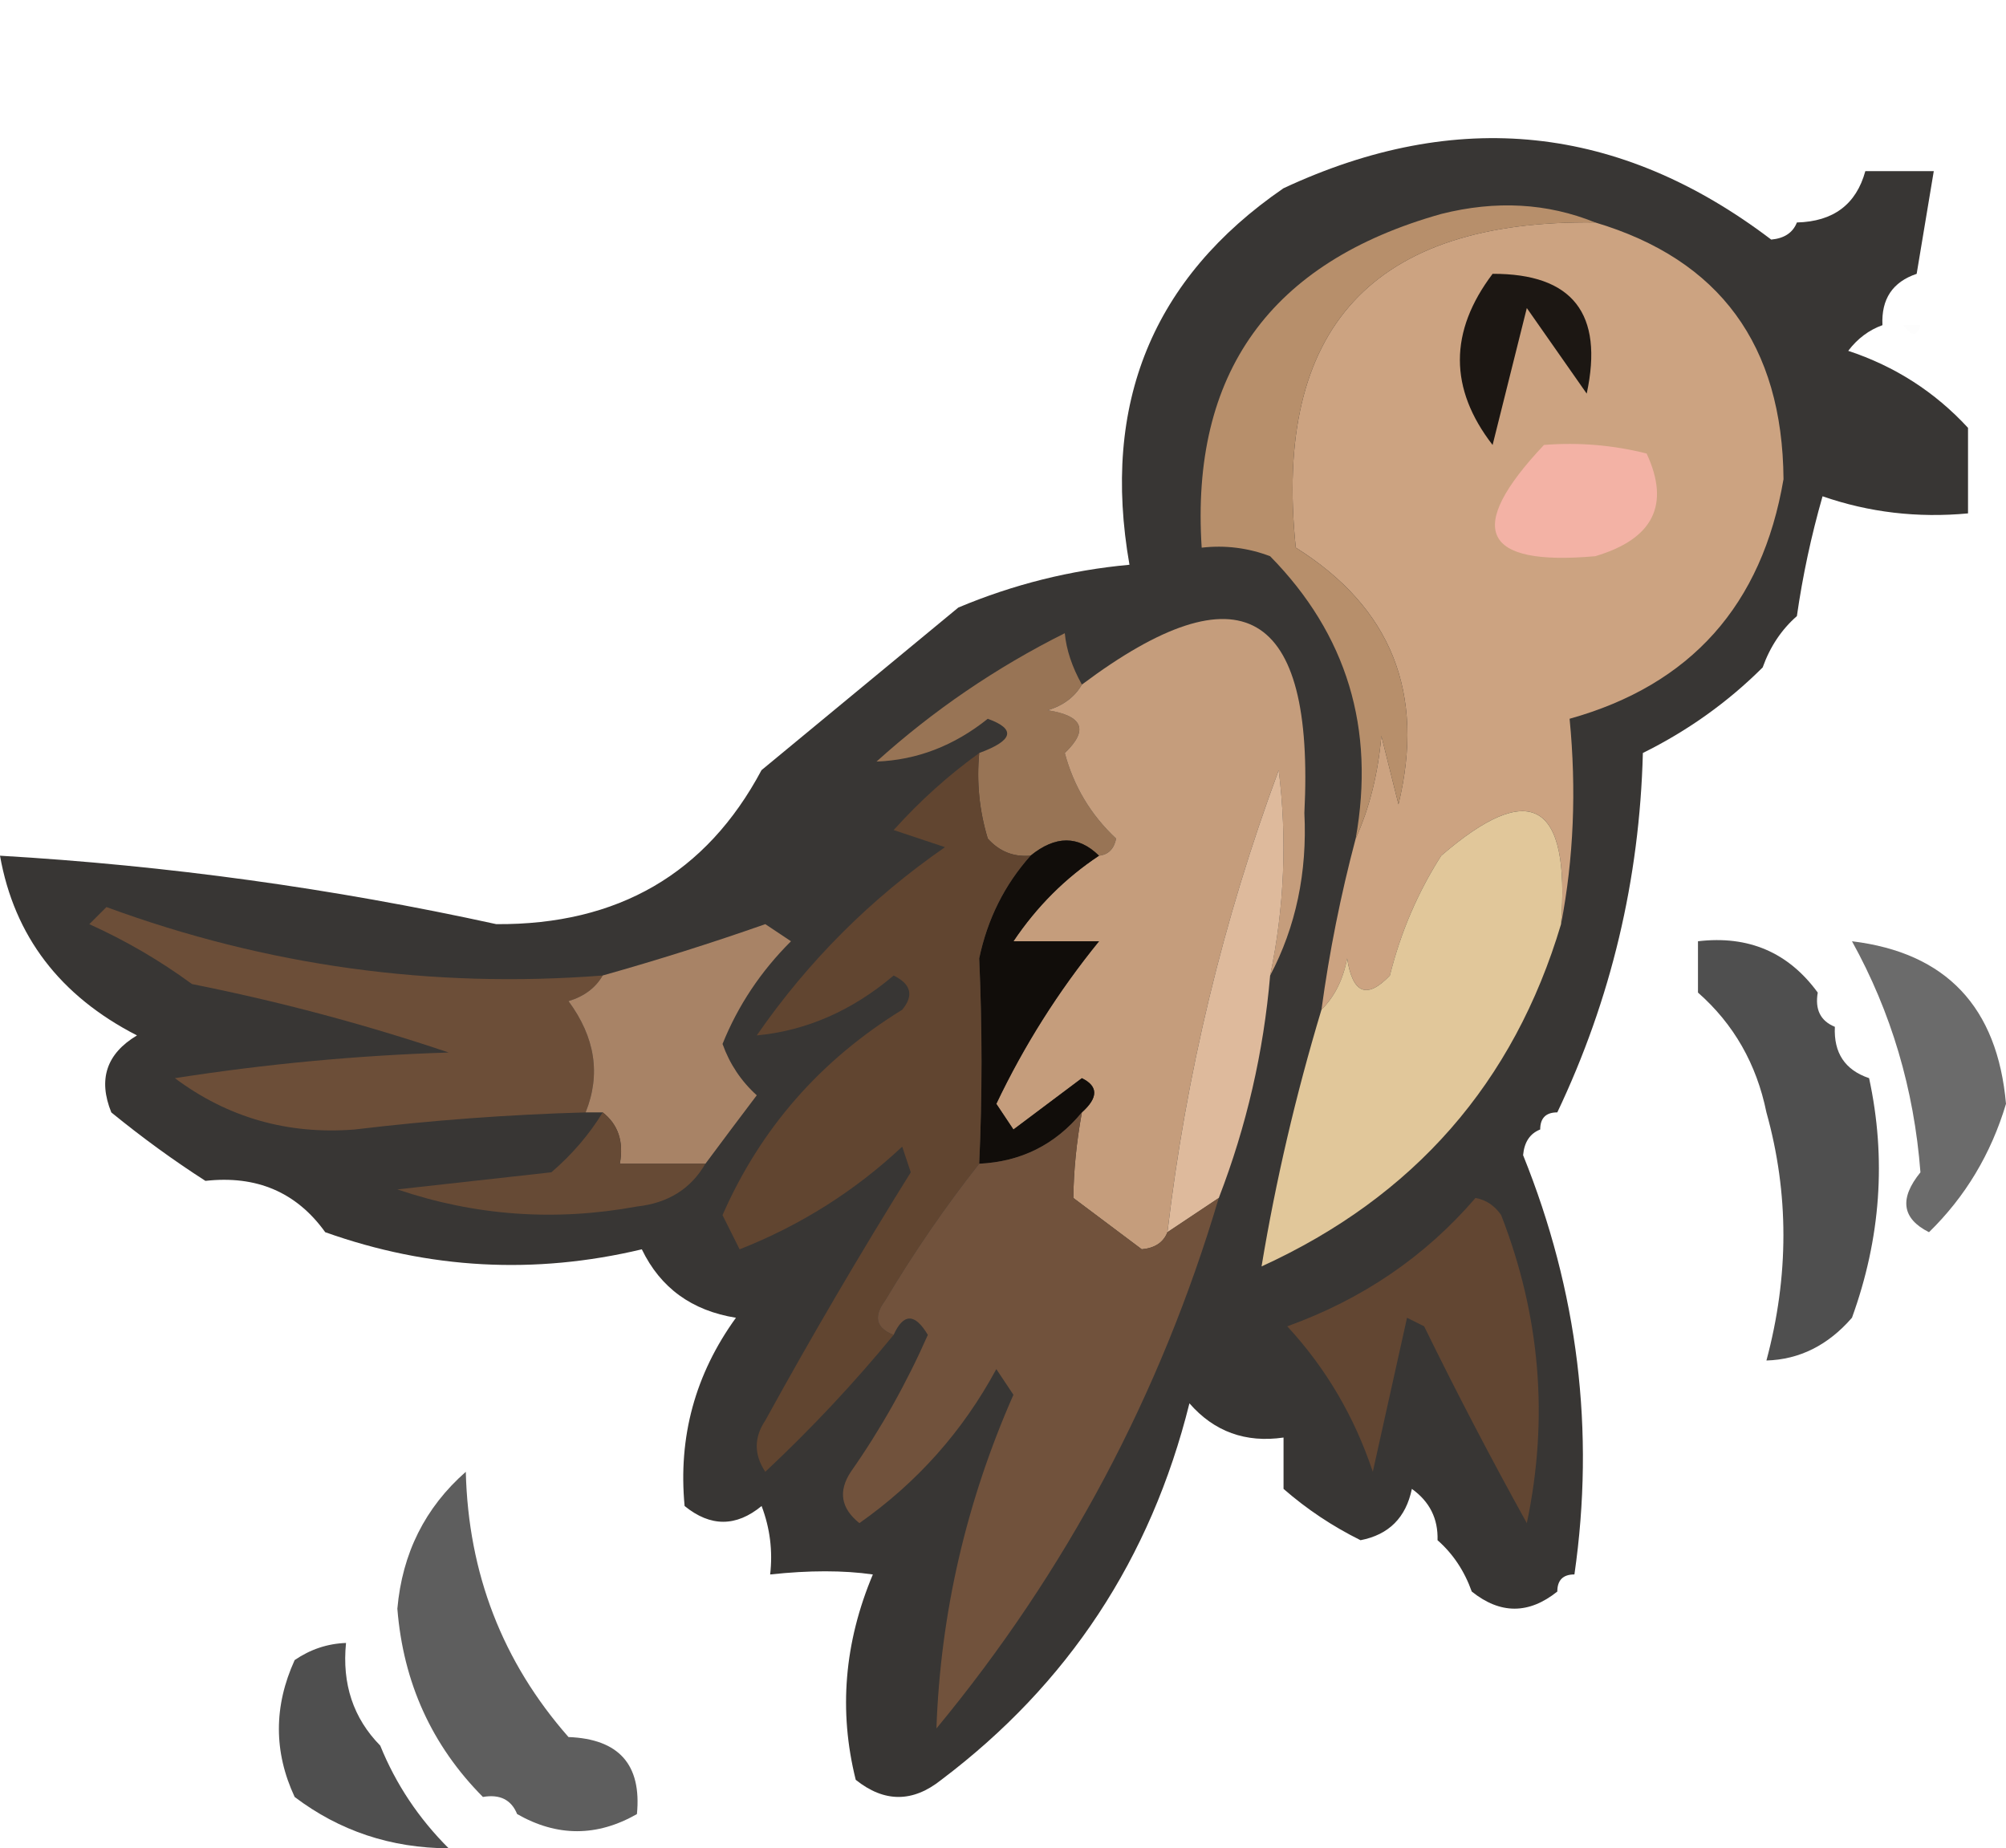 <?xml version="1.0" encoding="UTF-8"?>
<svg id="Layer_1" data-name="Layer 1" xmlns="http://www.w3.org/2000/svg" viewBox="0 0 865.19 797.14">
  <defs>
    <style>
      .cls-1 {
        fill: #0d0a08;
        opacity: .82;
      }

      .cls-1, .cls-2, .cls-3, .cls-4, .cls-5, .cls-6, .cls-7, .cls-8, .cls-9, .cls-10, .cls-11, .cls-12, .cls-13, .cls-14, .cls-15, .cls-16, .cls-17, .cls-18, .cls-19, .cls-20, .cls-21, .cls-22, .cls-23, .cls-24, .cls-25, .cls-26 {
        fill-rule: evenodd;
        stroke-width: 0px;
      }

      .cls-1, .cls-2, .cls-5, .cls-8, .cls-9, .cls-11, .cls-13, .cls-15, .cls-18, .cls-19, .cls-20, .cls-21, .cls-23 {
        isolation: isolate;
      }

      .cls-2 {
        opacity: .63;
      }

      .cls-2, .cls-8, .cls-9, .cls-11, .cls-13, .cls-19, .cls-20, .cls-23 {
        fill: #000;
      }

      .cls-3 {
        fill: #e1c79a;
      }

      .cls-4 {
        fill: #6c4e38;
      }

      .cls-5 {
        fill: #927056;
      }

      .cls-5, .cls-18, .cls-23 {
        opacity: 0;
      }

      .cls-6 {
        fill: #987455;
      }

      .cls-7 {
        fill: #624632;
      }

      .cls-8 {
        opacity: .69;
      }

      .cls-9 {
        opacity: .58;
      }

      .cls-10 {
        fill: #deba9c;
      }

      .cls-11 {
        opacity: .69;
      }

      .cls-12 {
        fill: #f3b2a5;
      }

      .cls-13 {
        opacity: .01;
      }

      .cls-14 {
        fill: #b78f6b;
      }

      .cls-15 {
        fill: #aa8467;
        opacity: .99;
      }

      .cls-16 {
        fill: #1c1713;
      }

      .cls-17 {
        fill: #664a35;
      }

      .cls-18 {
        fill: #010200;
      }

      .cls-19 {
        opacity: 0;
      }

      .cls-20 {
        opacity: 0;
      }

      .cls-21 {
        fill: #71523c;
        opacity: 1;
      }

      .cls-22 {
        fill: #c59d7c;
      }

      .cls-24 {
        fill: #614530;
      }

      .cls-25 {
        fill: #cca381;
      }

      .cls-26 {
        fill: #110d0a;
      }
    </style>
  </defs>
  <path class="cls-5" d="M667.69,549.5c.34-.84,1.01-1.17,2-1-.34.84-1.01,1.17-2,1Z"/>
  <path class="cls-19" d="M104.95,0c7.92,5.54,9.15,12.92,3.69,22.14-12.75-6.29-13.99-13.67-3.69-22.14Z"/>
  <path class="cls-1" d="M775,95.95c15.74-.4,25.58-7.78,29.52-22.14h29.52c-2.46,14.76-4.92,29.52-7.38,44.29-10.38,3.49-15.3,10.87-14.76,22.14-5.82,2.09-10.75,5.78-14.76,11.07,20.17,6.67,37.4,17.74,51.67,33.21v36.9c-21.76,2.04-42.67-.41-62.74-7.38-4.89,17.07-8.58,34.29-11.07,51.67-6.65,5.83-11.57,13.21-14.76,22.14-15.03,14.98-32.25,27.28-51.67,36.9-1.42,54.59-13.73,106.26-36.9,155-4.92,0-7.38,2.46-7.38,7.38-4.41,1.73-6.86,5.42-7.38,11.07,23.68,58.68,31.06,118.96,22.14,180.83-4.92,0-7.38,2.46-7.38,7.38-12.3,9.84-24.6,9.84-36.9,0-3.19-8.93-8.11-16.31-14.76-22.14.29-9.27-3.4-16.65-11.07-22.14-2.56,12.4-9.94,19.78-22.14,22.14-12.13-6.02-23.2-13.4-33.21-22.14v-22.14c-16.4,2.38-29.94-2.55-40.59-14.76-16.66,67.02-52.33,121.14-107.02,162.38-12.3,9.84-24.6,9.84-36.9,0-7.42-29.7-4.96-59.22,7.38-88.57-12.69-1.82-27.46-1.82-44.29,0,1.16-10.13-.07-19.98-3.69-29.52-11,9.06-22.07,9.06-33.21,0-2.82-29.82,4.56-56.88,22.14-81.19-19.04-3.06-32.57-12.9-40.59-29.52-46.26,11.02-91.77,8.55-136.55-7.38-12.37-17.23-29.59-24.61-51.67-22.14-13.69-8.78-27.22-18.62-40.59-29.52-5.78-14.27-2.09-25.34,11.07-33.21C25.83,429.52,6.15,403.69,0,369.05c72.04,4.21,143.39,14.05,214.05,29.52,52.48.35,90.61-21.8,114.4-66.43,28.29-23.38,56.59-46.74,84.88-70.12,23.77-9.98,48.37-16.13,73.81-18.45-12.19-69.45,9.96-123.57,66.43-162.38,74.85-34.91,144.97-27.53,210.36,22.14,5.65-.52,9.34-2.97,11.07-7.38Z"/>
  <path class="cls-20" d="M562.57,73.81v7.38c-4.95-3.55-4.95-6.02,0-7.38Z"/>
  <path class="cls-25" d="M688.04,95.95c53.69,16.02,80.75,52.92,81.19,110.71-9.23,54.28-39.98,88.73-92.26,103.33,3,30.72,1.76,60.24-3.69,88.57,3.99-52.9-13.23-62.74-51.67-29.52-10.1,15.77-17.48,32.99-22.14,51.67-9.91,10.35-16.06,7.89-18.45-7.38-1.71,9.13-5.4,16.51-11.07,22.14,3.39-24.93,8.31-49.53,14.76-73.81,5.97-13.23,9.66-27.99,11.07-44.29,2.46,9.84,4.92,19.68,7.38,29.52,11.65-47.97-3.11-84.87-44.29-110.71-9.85-94.73,33.21-141.48,129.17-140.24Z"/>
  <path class="cls-16" d="M643.76,118.09c34.48-.09,48.02,17.14,40.59,51.67-8.61-12.3-17.22-24.6-25.83-36.9-4.92,19.68-9.84,39.36-14.76,59.05-18.81-24.31-18.81-48.91,0-73.81Z"/>
  <path class="cls-13" d="M820.9,140.24h7.38c-1.37,4.95-3.83,4.95-7.38,0Z"/>
  <path class="cls-20" d="M843.04,155c4.92,0,7.38,2.46,7.38,7.38-2.46-2.46-4.92-4.92-7.38-7.38Z"/>
  <path class="cls-12" d="M665.9,191.9c14.96-1.2,29.72.04,44.29,3.69,10.26,22.1,2.88,36.86-22.14,44.29-49.01,4.36-56.39-11.63-22.14-47.98Z"/>
  <path class="cls-14" d="M688.04,95.95c-95.96-1.24-139.02,45.5-129.17,140.24,41.18,25.84,55.94,62.74,44.29,110.71-2.46-9.84-4.92-19.68-7.38-29.52-1.41,16.3-5.1,31.06-11.07,44.29,8.51-47.47-3.79-88.07-36.9-121.78-9.54-3.62-19.39-4.85-29.52-3.69-4.89-75.21,29.55-123.19,103.33-143.93,23.59-5.94,45.73-4.71,66.43,3.69Z"/>
  <path class="cls-6" d="M466.62,295.24c-3.09,5.33-8,9.02-14.76,11.07,15.27,2.39,17.73,8.55,7.38,18.45,3.87,14.41,11.25,26.72,22.14,36.9-.92,4.48-3.37,6.94-7.38,7.38-8.89-8.75-18.74-8.75-29.52,0-7.35.63-13.5-1.83-18.45-7.38-3.65-12.06-4.87-24.36-3.69-36.9,14.72-5.41,15.95-10.33,3.69-14.76-14.56,11.65-30.54,17.8-47.98,18.45,24.5-22.1,51.57-40.55,81.19-55.36.69,7.17,3.14,14.56,7.38,22.14Z"/>
  <path class="cls-22" d="M547.81,420.71c6.13-29.35,7.36-58.87,3.69-88.57-24.02,64.85-40.02,131.28-47.98,199.28-1.73,4.41-5.42,6.86-11.07,7.38-9.88-7.43-19.71-14.81-29.52-22.14.14-11.86,1.37-24.16,3.69-36.9,7.11-6.37,7.11-11.29,0-14.76-9.84,7.38-19.68,14.76-29.52,22.14-2.46-3.69-4.92-7.38-7.38-11.07,11.95-25.12,26.71-48.49,44.29-70.12h-36.9c10-14.92,22.3-27.22,36.9-36.9,4.01-.44,6.47-2.9,7.38-7.38-10.89-10.19-18.28-22.49-22.14-36.9,10.35-9.91,7.89-16.06-7.38-18.45,6.76-2.05,11.68-5.74,14.76-11.07,68.44-51.27,100.42-32.82,95.95,55.36,1.27,25.66-3.65,49.04-14.76,70.12Z"/>
  <path class="cls-8" d="M732.33,405.95c21.8-2.58,39.02,4.8,51.67,22.14-1.27,7.32,1.2,12.24,7.38,14.76-.54,11.27,4.38,18.65,14.76,22.14,7.5,34.64,5.03,69.09-7.38,103.33-10.32,11.88-22.62,18.02-36.9,18.45,9.77-36.41,9.77-72.08,0-107.02-4.27-20.9-14.11-38.12-29.52-51.67v-22.14Z"/>
  <path class="cls-9" d="M798.76,405.95c40.59,4.93,62.73,28.31,66.43,70.12-6.47,21.6-17.54,40.06-33.21,55.36-11.68-5.87-12.91-14.48-3.69-25.83-2.76-35.88-12.61-69.09-29.52-99.64Z"/>
  <path class="cls-26" d="M474,369.05c-14.61,9.68-26.9,21.99-36.9,36.9h36.9c-17.57,21.63-32.34,45-44.29,70.12,2.46,3.69,4.92,7.38,7.38,11.07,9.84-7.38,19.68-14.76,29.52-22.14,7.11,3.47,7.11,8.39,0,14.76-11.46,13.91-26.22,21.29-44.29,22.14,1.33-29.06,1.33-58.58,0-88.57,3.57-16.98,10.95-31.75,22.14-44.29,10.78-8.75,20.63-8.75,29.52,0Z"/>
  <path class="cls-24" d="M422.33,324.76c-1.18,12.54.04,24.84,3.69,36.9,4.95,5.55,11.1,8.02,18.45,7.38-11.19,12.54-18.57,27.3-22.14,44.29,1.33,29.99,1.33,59.51,0,88.57-14.48,18.32-28.01,38-40.59,59.05-5.11,6.92-3.88,11.83,3.69,14.76-16.94,20.64-35.39,40.33-55.36,59.05-4.92-7.38-4.92-14.76,0-22.14,20.03-36.4,40.94-72.07,62.74-107.02-1.23-3.69-2.46-7.38-3.69-11.07-20.42,19.14-43.79,33.9-70.12,44.29-2.46-4.92-4.92-9.84-7.38-14.76,16.4-37.35,42.23-66.87,77.5-88.57,5.08-6.14,3.85-11.06-3.69-14.76-17.94,15.18-37.62,23.79-59.05,25.83,22.14-31.98,49.21-59.05,81.19-81.19-7.38-2.46-14.76-4.92-22.14-7.38,11.34-12.6,23.65-23.67,36.9-33.21Z"/>
  <path class="cls-10" d="M547.81,420.71c-2.82,33.05-10.2,65.03-22.14,95.95-7.38,4.92-14.76,9.84-22.14,14.76,7.96-68.01,23.95-134.44,47.98-199.28,3.67,29.7,2.44,59.22-3.69,88.57Z"/>
  <path class="cls-4" d="M259.95,420.71c-3.09,5.33-8,9.02-14.76,11.07,11.51,15.61,13.97,31.6,7.38,47.98-33.3.93-66.51,3.4-99.64,7.38-28.86,2.26-54.69-5.12-77.5-22.14,39.13-6.12,78.5-9.81,118.09-11.07-36.21-12.19-73.12-22.03-110.71-29.52-13.85-10.15-28.61-18.76-44.29-25.83l7.38-7.38c69.06,25.39,140.41,35.24,214.05,29.52Z"/>
  <path class="cls-15" d="M304.24,501.9h-36.9c1.75-9.53-.71-16.91-7.38-22.14h-7.38c6.59-16.38,4.13-32.37-7.38-47.98,6.76-2.05,11.68-5.74,14.76-11.07,23.47-6.59,46.84-13.97,70.12-22.14,3.69,2.46,7.38,4.92,11.07,7.38-13,12.94-22.84,27.7-29.52,44.29,3.09,8.65,8.01,16.03,14.76,22.14-7.56,9.98-14.94,19.82-22.14,29.52Z"/>
  <path class="cls-3" d="M673.28,398.57c-20.35,68.37-63.4,117.58-129.17,147.62,6.13-36.99,14.75-73.9,25.83-110.71,5.67-5.63,9.36-13.01,11.07-22.14,2.39,15.27,8.55,17.73,18.45,7.38,4.66-18.67,12.05-35.89,22.14-51.67,38.44-33.21,55.66-23.38,51.67,29.52Z"/>
  <path class="cls-23" d="M673.28,487.14h7.38c-1.37,4.95-3.83,4.95-7.38,0Z"/>
  <path class="cls-17" d="M259.95,479.76c6.67,5.23,9.13,12.61,7.38,22.14h36.9c-6.25,10.82-16.09,16.98-29.52,18.45-35.33,6.49-69.77,4.02-103.33-7.38,22.14-2.46,44.29-4.92,66.43-7.38,8.93-7.67,16.31-16.28,22.14-25.83Z"/>
  <path class="cls-21" d="M466.62,479.76c-2.33,12.74-3.55,25.04-3.69,36.9,9.81,7.34,19.65,14.72,29.52,22.14,5.65-.52,9.34-2.97,11.07-7.38,7.38-4.92,14.76-9.84,22.14-14.76-25.16,84.78-65.76,161.04-121.78,228.81,1.76-49.68,12.83-97.66,33.21-143.93-2.46-3.69-4.92-7.38-7.38-11.07-14.41,26.72-34.09,48.86-59.05,66.43-7.99-6.38-9.22-13.77-3.69-22.14,12.94-18.49,24.01-38.17,33.21-59.05-5.59-9.4-10.5-9.4-14.76,0-7.57-2.93-8.8-7.85-3.69-14.76,12.58-21.04,26.11-40.73,40.59-59.05,18.06-.85,32.82-8.23,44.29-22.14Z"/>
  <path class="cls-7" d="M636.38,516.66c4.55.82,8.24,3.28,11.07,7.38,16.89,43.41,20.59,87.7,11.07,132.86-15.44-27.83-30.2-56.12-44.29-84.88-2.46-1.23-4.92-2.46-7.38-3.69-4.92,22.14-9.84,44.29-14.76,66.43-7.94-23.83-20.25-44.74-36.9-62.74,32.43-11.68,59.5-30.13,81.19-55.36Z"/>
  <path class="cls-23" d="M798.76,568.33h7.38c-1.37,4.95-3.83,4.95-7.38,0Z"/>
  <path class="cls-2" d="M274.71,782.38c-17.22,9.84-34.45,9.84-51.67,0-2.52-6.19-7.44-8.65-14.76-7.38-22.05-22.22-34.35-49.29-36.9-81.19,2.11-23.91,11.95-43.59,29.52-59.05,1.07,43.87,15.83,82.01,44.29,114.4,21.75.83,31.59,11.9,29.52,33.21Z"/>
  <path class="cls-18" d="M341.14,679.04v7.38c-4.95-3.55-4.95-6.02,0-7.38Z"/>
  <path class="cls-20" d="M680.66,686.42h7.38c-1.37,4.95-3.83,4.95-7.38,0Z"/>
  <path class="cls-11" d="M149.24,708.57c-1.78,17.7,3.14,32.46,14.76,44.29,6.75,16.64,16.59,31.4,29.52,44.29-24.94-.11-47.08-7.49-66.43-22.14-9.07-19.45-9.07-39.13,0-59.05,6.77-4.63,14.15-7.09,22.14-7.38Z"/>
</svg>